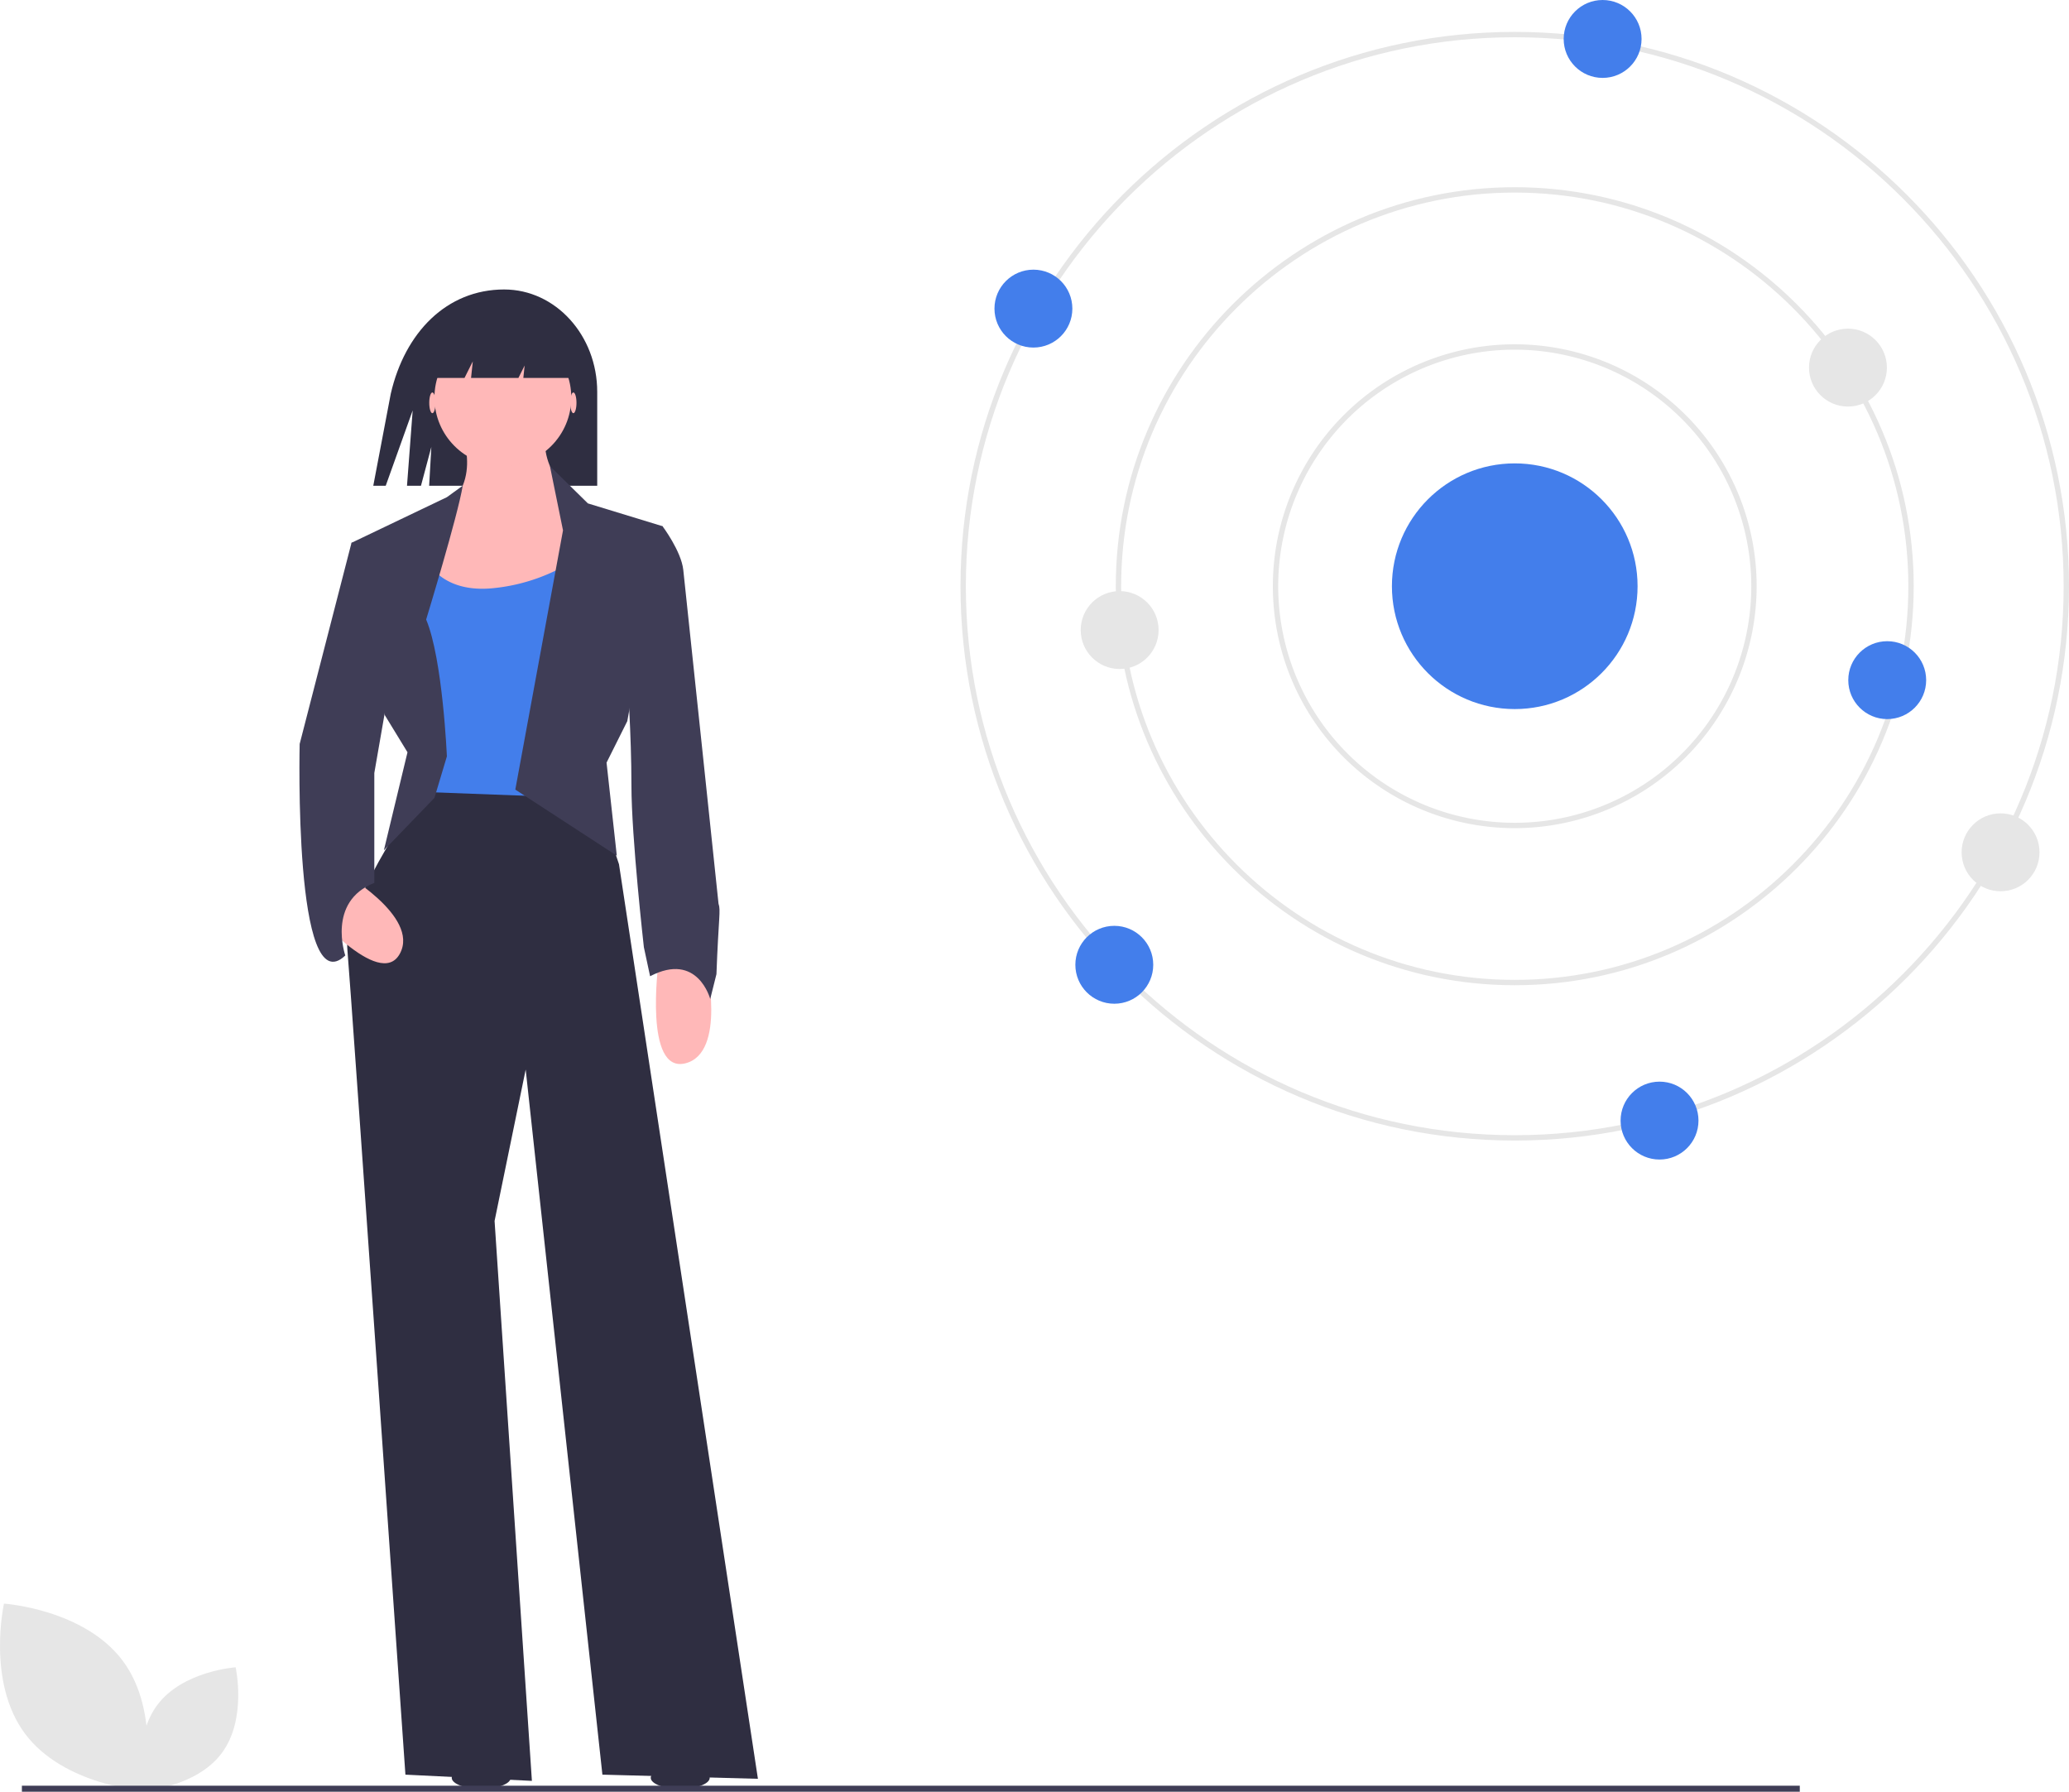 <svg xmlns="http://www.w3.org/2000/svg" id="e2d57332-5c77-46ba-a509-f532ebdeb05d" width="772.721" height="669.07" data-name="Layer 2" viewBox="0 0 772.721 669.07"><path fill="#2f2e41" d="M401.939,223.562h0c-21.465,0-37.092,16.041-42.359,38.944l-6.531,34.358h4.646l10.067-28.128-2.119,28.128h5.217l3.872-14.49-.815,14.49h62.768v-35.059c0-21.121-15.557-38.243-34.747-38.243Z" transform="translate(-213.639 -115.465)"/><path fill="#2f2e41" d="M373.571,407.993s-31.751,44.142-30.202,61.953S365.052,778.163,365.052,778.163l47.239,2.323L398.352,571.394l11.616-56.532L438.621,778.163l58.081,1.549L444.817,438.195,434.749,407.993Z" transform="translate(-213.639 -115.465)"/><path fill="#ffb8b8" d="M384.412,273.245s10.067,18.586-3.098,30.977-19.36,45.69-19.36,45.69l74.344-5.421-6.195-41.818s-16.263-10.067-12.391-27.879Z" transform="translate(-213.639 -115.465)"/><path fill="#437eeb" d="M372.022,322.807s4.646,13.939,24.781,12.391a69.095,69.095,0,0,0,34.074-12.391v90.606l-61.953-2.323V356.107Z" transform="translate(-213.639 -115.465)"/><path fill="#3f3d56" d="M375.894,413.414l4.646-15.488s-1.549-36.397-7.744-51.111c0,0,11.838-38.786,13.663-49.982l-5.919,4.292-35.623,17.037,12.391,64.276,8.519,13.939L357,433Z" transform="translate(-213.639 -115.465)"/><path fill="#3f3d56" d="M406.096,410.316l17.812-96.802-4.888-24.007,14.181,13.939,27.879,8.519-13.165,72.795-7.744,15.488L444,435Z" transform="translate(-213.639 -115.465)"/><path fill="#ffb8b8" d="M477.342,475.367s7.744,33.3-7.744,37.172-10.067-37.172-10.067-37.172Z" transform="translate(-213.639 -115.465)"/><path fill="#ffb8b8" d="M340.744,440.804s29.82,16.721,22.242,30.773-34.247-17.615-34.247-17.615Z" transform="translate(-213.639 -115.465)"/><path fill="#3f3d56" d="M449.463,313.514l11.616-1.549s6.97,9.293,7.744,16.263,13.165,124.681,13.165,124.681c.891,2.569.012,5.091-.774,26.33l-2.323,9.293s-4.646-17.812-22.458-8.519l-2.323-10.842s-4.646-41.044-4.646-60.404-1.549-40.27-1.549-40.27Z" transform="translate(-213.639 -115.465)"/><ellipse cx="179.722" cy="663.864" fill="#2f2e41" rx="11.012" ry="4.129"/><ellipse cx="254.052" cy="663.864" fill="#2f2e41" rx="11.012" ry="4.129"/><path fill="#3f3d56" d="M353.436,317.386l-8.519.774-19.36,75.118s-2.352,97.538,17.037,78.99c0,0-6.97-20.135,10.842-27.104V404.121l6.195-35.623Z" transform="translate(-213.639 -115.465)"/><ellipse cx="214.14" cy="150.423" fill="#ffb8b8" rx="1.162" ry="3.872"/><ellipse cx="161.48" cy="150.423" fill="#ffb8b8" rx="1.162" ry="3.872"/><circle cx="187.81" cy="148.487" r="25.556" fill="#ffb8b8"/><polygon fill="#2f2e41" points="176.581 134.935 175.928 141.13 193.618 141.13 195.942 136.483 195.452 141.13 216.851 141.13 202.137 117.898 169.612 118.672 161.867 141.13 173.484 141.13 176.581 134.935"/><path fill="#e6e6e6" d="M779.361,541.376c-114.141,0-207-92.86-207-207s92.859-207,207-207,207,92.86,207,207S893.501,541.376,779.361,541.376Zm0-412c-113.037,0-205,91.962-205,205s91.963,205,205,205,205-91.963,205-205S892.398,129.376,779.361,129.376Z" transform="translate(-213.639 -115.465)"/><path fill="#e6e6e6" d="M779.361,483.376c-82.159,0-149-66.841-149-149,0-82.159,66.841-149,149-149s149,66.841,149,149C928.361,416.535,861.52,483.376,779.361,483.376Zm0-296c-81.056,0-147,65.944-147,147s65.944,147,147,147,147-65.944,147-147S860.416,187.376,779.361,187.376Z" transform="translate(-213.639 -115.465)"/><path fill="#e6e6e6" d="M779.361,424.717a90.342,90.342,0,1,1,90.342-90.342A90.444,90.444,0,0,1,779.361,424.717Zm0-178.683a88.342,88.342,0,1,0,88.342,88.341A88.442,88.442,0,0,0,779.361,246.034Z" transform="translate(-213.639 -115.465)"/><circle cx="565.721" cy="218.911" r="45.873" fill="#437eeb"/><circle cx="598.539" cy="14.545" r="14.545" fill="#437eeb"/><circle cx="416.164" cy="360.274" r="14.545" fill="#437eeb"/><circle cx="418.164" cy="235.274" r="14.545" fill="#e6e6e6"/><circle cx="690.164" cy="137.274" r="14.545" fill="#e6e6e6"/><circle cx="747.164" cy="318.274" r="14.545" fill="#e6e6e6"/><circle cx="704.831" cy="253.982" r="14.545" fill="#437eeb"/><circle cx="385.955" cy="115.243" r="14.545" fill="#437eeb"/><circle cx="619.797" cy="418.455" r="14.545" fill="#437eeb"/><path fill="#e6e6e6" d="M222.991,762.881c14.42,19.311,44.352,21.344,44.352,21.344s6.554-29.277-7.866-48.588-44.352-21.344-44.352-21.344S208.572,743.57,222.991,762.881Z" transform="translate(-213.639 -115.465)"/><path fill="#e6e6e6" d="M296.448,770.14c-9.515,12.743-29.267,14.084-29.267,14.084s-4.324-19.319,5.191-32.062,29.267-14.084,29.267-14.084S305.963,757.398,296.448,770.14Z" transform="translate(-213.639 -115.465)"/><rect width="664" height="2.241" x="8.176" y="666.829" fill="#3f3d56"/></svg>